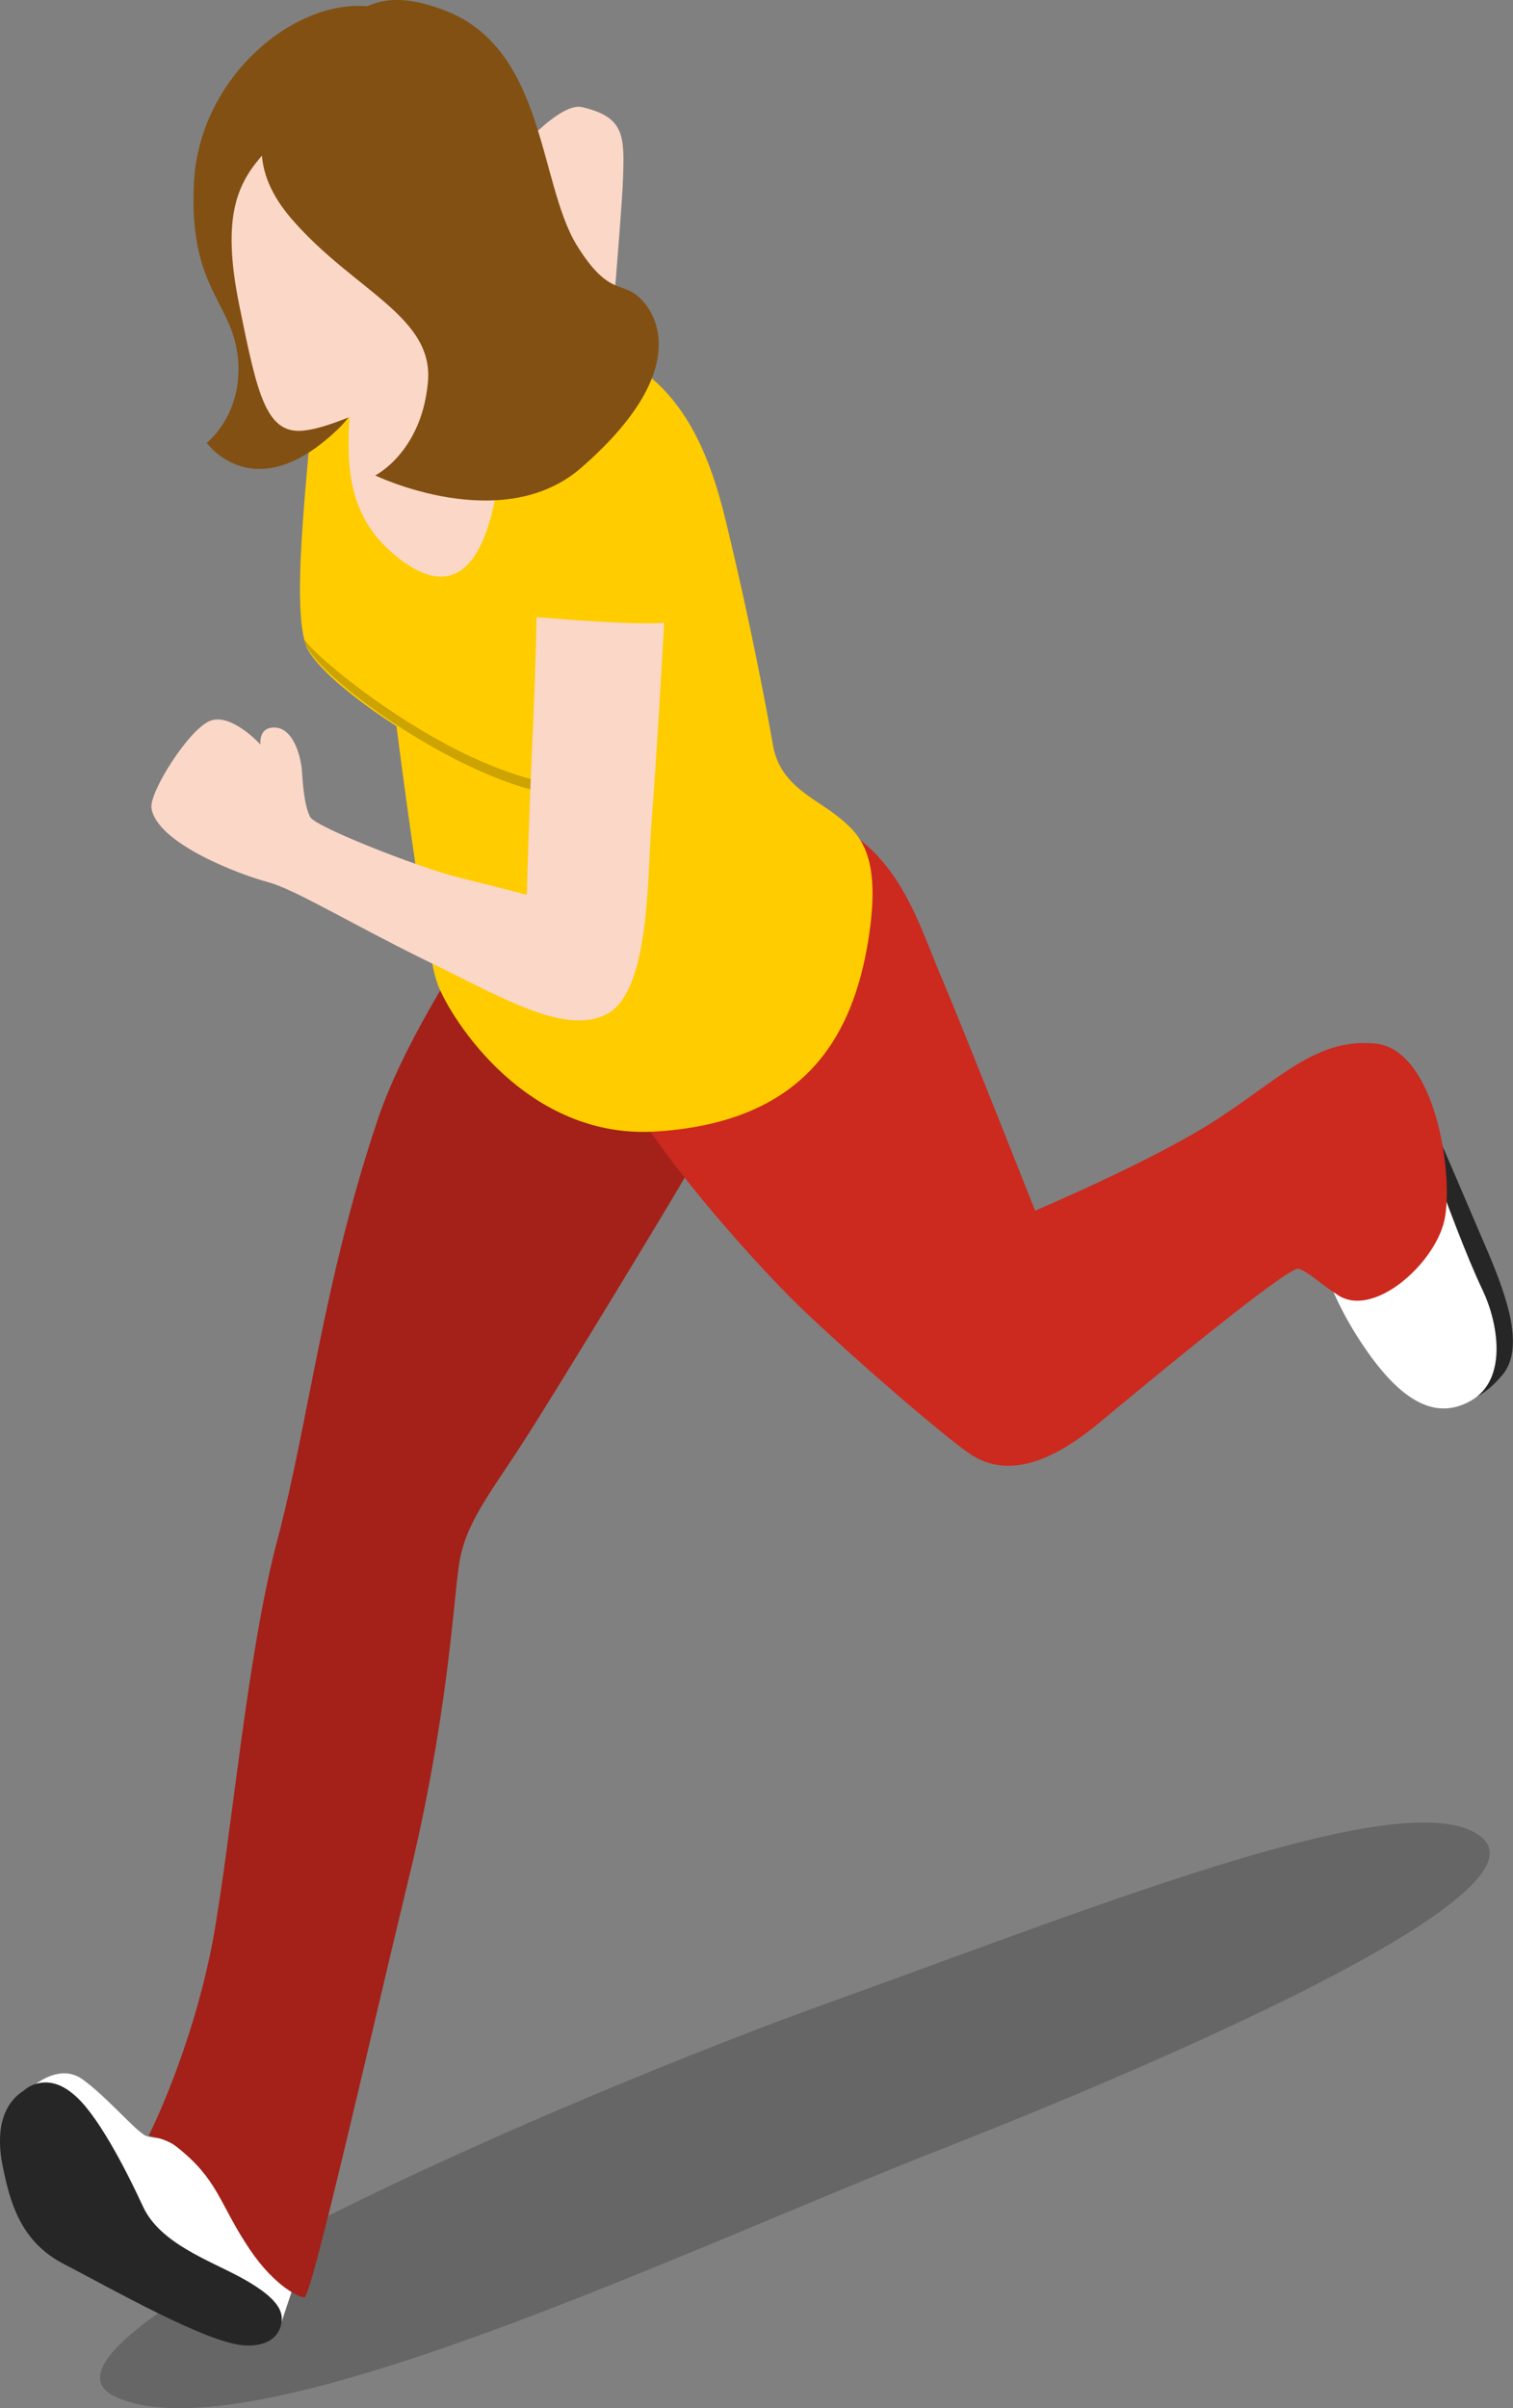 <?xml version="1.0" encoding="UTF-8" standalone="no"?>
<svg
   xmlns:dc="http://purl.org/dc/elements/1.1/"
   xmlns:cc="http://creativecommons.org/ns#"
   xmlns:rdf="http://www.w3.org/1999/02/22-rdf-syntax-ns#"
   xmlns:svg="http://www.w3.org/2000/svg"
   xmlns="http://www.w3.org/2000/svg"
   xmlns:sodipodi="http://sodipodi.sourceforge.net/DTD/sodipodi-0.dtd"
   xmlns:inkscape="http://www.inkscape.org/namespaces/inkscape"
   enable-background="new 0 0 160 240"
   viewBox="0 0 10.685 16.999"
   version="1.1"
   id="svg606"
   sodipodi:docname="city--basicwoman09.svg"
   width="10.685"
   height="16.999"
   inkscape:version="0.92.2 (5c3e80d, 2017-08-06)">
  <rect x="0" y="0" width="10.685" height="16.999" fill="#808080" stroke="none"/>
  <defs
     id="defs610" />
  <sodipodi:namedview
     pagecolor="#ffffff"
     bordercolor="#666666"
     borderopacity="1"
     objecttolerance="10"
     gridtolerance="10"
     guidetolerance="10"
     inkscape:pageopacity="0"
     inkscape:pageshadow="2"
     inkscape:window-width="880"
     inkscape:window-height="480"
     id="namedview608"
     showgrid="false"
     fit-margin-top="0"
     fit-margin-left="0"
     fit-margin-right="0"
     fit-margin-bottom="0"
     inkscape:zoom="1.2791667"
     inkscape:cx="3.630067"
     inkscape:cy="30.834101"
     inkscape:window-x="0"
     inkscape:window-y="0"
     inkscape:window-maximized="1"
     inkscape:current-layer="svg606" />
  <g
     id="g630"
     transform="matrix(0.1,0,0,0.1,-3.22,-5.734)">
    <path
       id="path574"
       d="m 40.3,226.5 c 9.5,4.5 40.3,-10.4 58.5,-17.5 13.5,-5.3 43.2,-17.8 38,-22 -5,-4 -26.6,4.7 -45.5,11.5 -19.6,7 -58.9,24.2 -51,28 z"
       inkscape:connector-curvature="0"
       style="opacity:0.2" />
    <path
       id="path576"
       d="m 61,77.9 c 0,0 9.3,-13.7 12.3,-13 3,0.7 3,2 2.9,5 -0.1,3 -1.4,17.5 -1.4,17.5 z"
       inkscape:connector-curvature="0"
       style="fill:#fbd7c7" />
    <path
       id="path578"
       d="m 132.7,135.1 c 1.2,2.7 3.5,8.1 4.7,10.9 1.2,2.9 2.5,6.5 0.9,8.4 -1.6,1.9 -2.9,2 -3.9,1.9 -1,-0.1 -7.9,-14.4 -8.7,-16.8 -1,-2.2 5.2,-8 7,-4.4 z"
       inkscape:connector-curvature="0"
       style="fill:#262626" />
    <path
       id="path580"
       d="m 133.2,139 c 1.1,3.1 2.6,7.1 3.7,9.4 1.1,2.3 1.8,6.3 -0.8,7.8 -2.6,1.5 -5.2,0 -8.1,-4.6 -2.9,-4.6 -3.3,-8.8 -3.3,-8.8 z"
       inkscape:connector-curvature="0"
       style="fill:#ffffff" />
    <path
       id="path582"
       d="m 34,205.1 c 0.3,-0.4 2.3,-2.2 4,-1 1.7,1.2 3.8,3.7 4.5,4 0.7,0.3 2.8,0.2 2.8,0.2 l 8.4,8.1 -1.7,5.1 -9.8,-6.8 z"
       inkscape:connector-curvature="0"
       style="fill:#ffffff" />
    <path
       id="path584"
       d="m 80.2,124.6 c 0,0 1.2,14.3 0.5,15.6 -0.7,1.3 -8.9,14.8 -11.4,18.7 -2.5,3.9 -4.3,6 -4.7,9 -0.4,2.7 -0.8,10.9 -3.6,22.3 -2.8,11.6 -6.8,29.3 -7.3,29.3 -0.5,0 -2.4,-1 -4.2,-3.9 -1.8,-2.8 -2,-4.5 -4.8,-6.7 -0.7,-0.6 -2,-0.8 -2,-0.8 0,0 3,-5.9 4.5,-13.6 1.4,-7.7 2.4,-20.2 4.6,-28.5 2.2,-8.3 3.2,-18 7,-29.4 2.2,-6.8 8.6,-15.7 8.6,-15.7 z"
       inkscape:connector-curvature="0"
       style="fill:#cc291f" />
    <path
       id="path586"
       d="m 80.2,124.6 c 0,0 1.2,14.3 0.5,15.6 -0.7,1.3 -8.9,14.8 -11.4,18.7 -2.5,3.9 -4.3,6 -4.7,9 -0.4,2.7 -0.8,10.9 -3.6,22.3 -2.8,11.6 -6.8,29.3 -7.3,29.3 -0.5,0 -2.4,-1 -4.2,-3.9 -1.8,-2.8 -2,-4.5 -4.8,-6.7 -0.7,-0.6 -2,-0.8 -2,-0.8 0,0 3,-5.9 4.5,-13.6 1.4,-7.7 2.4,-20.2 4.6,-28.5 2.2,-8.3 3.2,-18 7,-29.4 2.2,-6.8 8.6,-15.7 8.6,-15.7 z"
       inkscape:connector-curvature="0"
       style="opacity:0.2" />
    <path
       id="path588"
       d="m 76.7,134.9 c 1.8,3.5 7.9,10.7 12,14.7 4.4,4.2 10.3,9.2 11.9,10.3 2.3,1.6 5.2,1.2 9.2,-2.1 3.6,-3 13.4,-11.1 14.1,-10.9 0.7,0.2 1.6,1.1 2.7,1.8 2.5,1.8 6.9,-2.1 7.6,-5.2 0.7,-3.1 -0.6,-12.1 -4.9,-12.5 -4.3,-0.4 -6.9,2.7 -11.7,5.7 -4.5,2.8 -12.3,6.1 -12.3,6.1 0,0 -4.5,-11.4 -6.5,-16.2 -2.1,-4.8 -3.4,-11 -11.7,-12.4 -8.3,-1.4 -10.4,20.7 -10.4,20.7 z"
       inkscape:connector-curvature="0"
       style="fill:#cc291f" />
    <path
       id="path590"
       d="M 54.2,86.6 C 54,90.4 52.6,101 54,103.3 c 1.4,2.3 6.2,5.3 6.2,5.3 0,0 2,15.8 2.9,18.2 0.9,2.4 6.3,11.1 15.6,10.4 10.1,-0.7 13.5,-6.4 14.7,-12.8 1.2,-6.6 -0.4,-8.1 -2,-9.4 -1.6,-1.3 -4.1,-2.2 -4.6,-5 -0.5,-2.8 -1.6,-8.7 -3.3,-15.7 -1.5,-6.3 -4,-11.5 -11.1,-13 -7,-1.4 -18.2,5.3 -18.2,5.3 z"
       inkscape:connector-curvature="0"
       style="fill:#ffcc00" />
    <path
       id="path592"
       d="m 57,83.6 c 0.1,4.1 -1.6,9.6 3.7,13.4 4.9,3.5 6.5,-2.5 6.9,-7.9 0.5,-5.4 -0.8,-12 -0.8,-12 z"
       inkscape:connector-curvature="0"
       style="fill:#fbd7c7" />
    <path
       id="path594"
       d="m 58.3,57.8 c -5.2,-0.6 -12,4.9 -12.4,12.4 -0.4,7.5 2.7,8.4 3.1,12.4 0.4,4 -2.2,6 -2.2,6 0,0 3.4,4.8 9.4,-1.1 6,-5.9 2.1,-29.7 2.1,-29.7 z"
       inkscape:connector-curvature="0"
       style="fill:#825012" />
    <path
       id="path596"
       d="m 50.9,68.1 c -1.9,2.1 -3.1,4.4 -1.8,10.8 1.3,6.4 1.9,9.3 4.8,8.8 2.9,-0.4 11.1,-4.6 12,-6.6 0.9,-2 -11.3,-17.1 -15,-13 z"
       inkscape:connector-curvature="0"
       style="fill:#fbd7c7" />
    <path
       id="path598"
       d="m 54.5,60.8 c -2.7,2.9 -6.1,6.9 -1.7,12 4.4,5.1 10.2,6.9 9.6,11.7 -0.5,4.8 -3.7,6.4 -3.7,6.4 0,0 8.9,4.3 14.5,-0.5 7.6,-6.6 5.5,-10.6 4.4,-11.8 -1.4,-1.6 -2.3,-0.1 -4.7,-4 -2.7,-4.5 -2.2,-14 -9.5,-16.6 -4.6,-1.7 -6.3,0.1 -8.9,2.8 z"
       inkscape:connector-curvature="0"
       style="fill:#825012" />
    <path
       id="path600"
       d="m 53.7,102.5 c 0.2,2.7 18.1,15.3 23,9.6 -7.5,3.7 -21.6,-7.6 -23,-9.6 z"
       inkscape:connector-curvature="0"
       style="opacity:0.2" />
    <path
       id="path602"
       d="m 33.9,204.9 c -1.6,1 -2,3 -1.5,5.4 0.5,2.4 1.2,5.3 4.4,6.9 3.1,1.6 10.1,5.6 12.7,5.7 2.1,0.1 2.6,-1.1 2.6,-1.9 0,-0.8 -0.7,-1.7 -2.9,-2.9 -2.2,-1.2 -5.7,-2.4 -6.9,-5 -1.2,-2.6 -3.3,-6.7 -5,-8 -1.7,-1.4 -3.1,-0.5 -3.4,-0.2 z"
       inkscape:connector-curvature="0"
       style="fill:#262626" />
    <path
       id="path604"
       d="m 70.1,100.9 c 0,0 3.4,0.3 6,0.4 2.1,0.1 3,0 3,0 0,0 -0.5,9.3 -0.9,14.2 -0.3,4.6 -0.2,12.1 -3.3,13.5 -3,1.4 -7.5,-1.4 -12.7,-3.9 -5.3,-2.6 -9.2,-5 -11.1,-5.5 -1.9,-0.5 -7.8,-2.7 -8.2,-5.2 -0.2,-1.1 2.7,-5.7 4.2,-6.2 1.5,-0.5 3.5,1.7 3.5,1.7 0,0 -0.2,-1.3 1.1,-1.2 1,0.1 1.6,1.4 1.8,2.8 0.1,1.4 0.2,2.7 0.6,3.5 0.3,0.7 7.8,3.6 10.2,4.2 2.4,0.6 5.1,1.3 5.1,1.3 0,0 0.2,-6.7 0.4,-10.9 0.2,-4.2 0.3,-8.7 0.3,-8.7 z"
       inkscape:connector-curvature="0"
       style="fill:#fbd7c7" />
  </g>
</svg>
